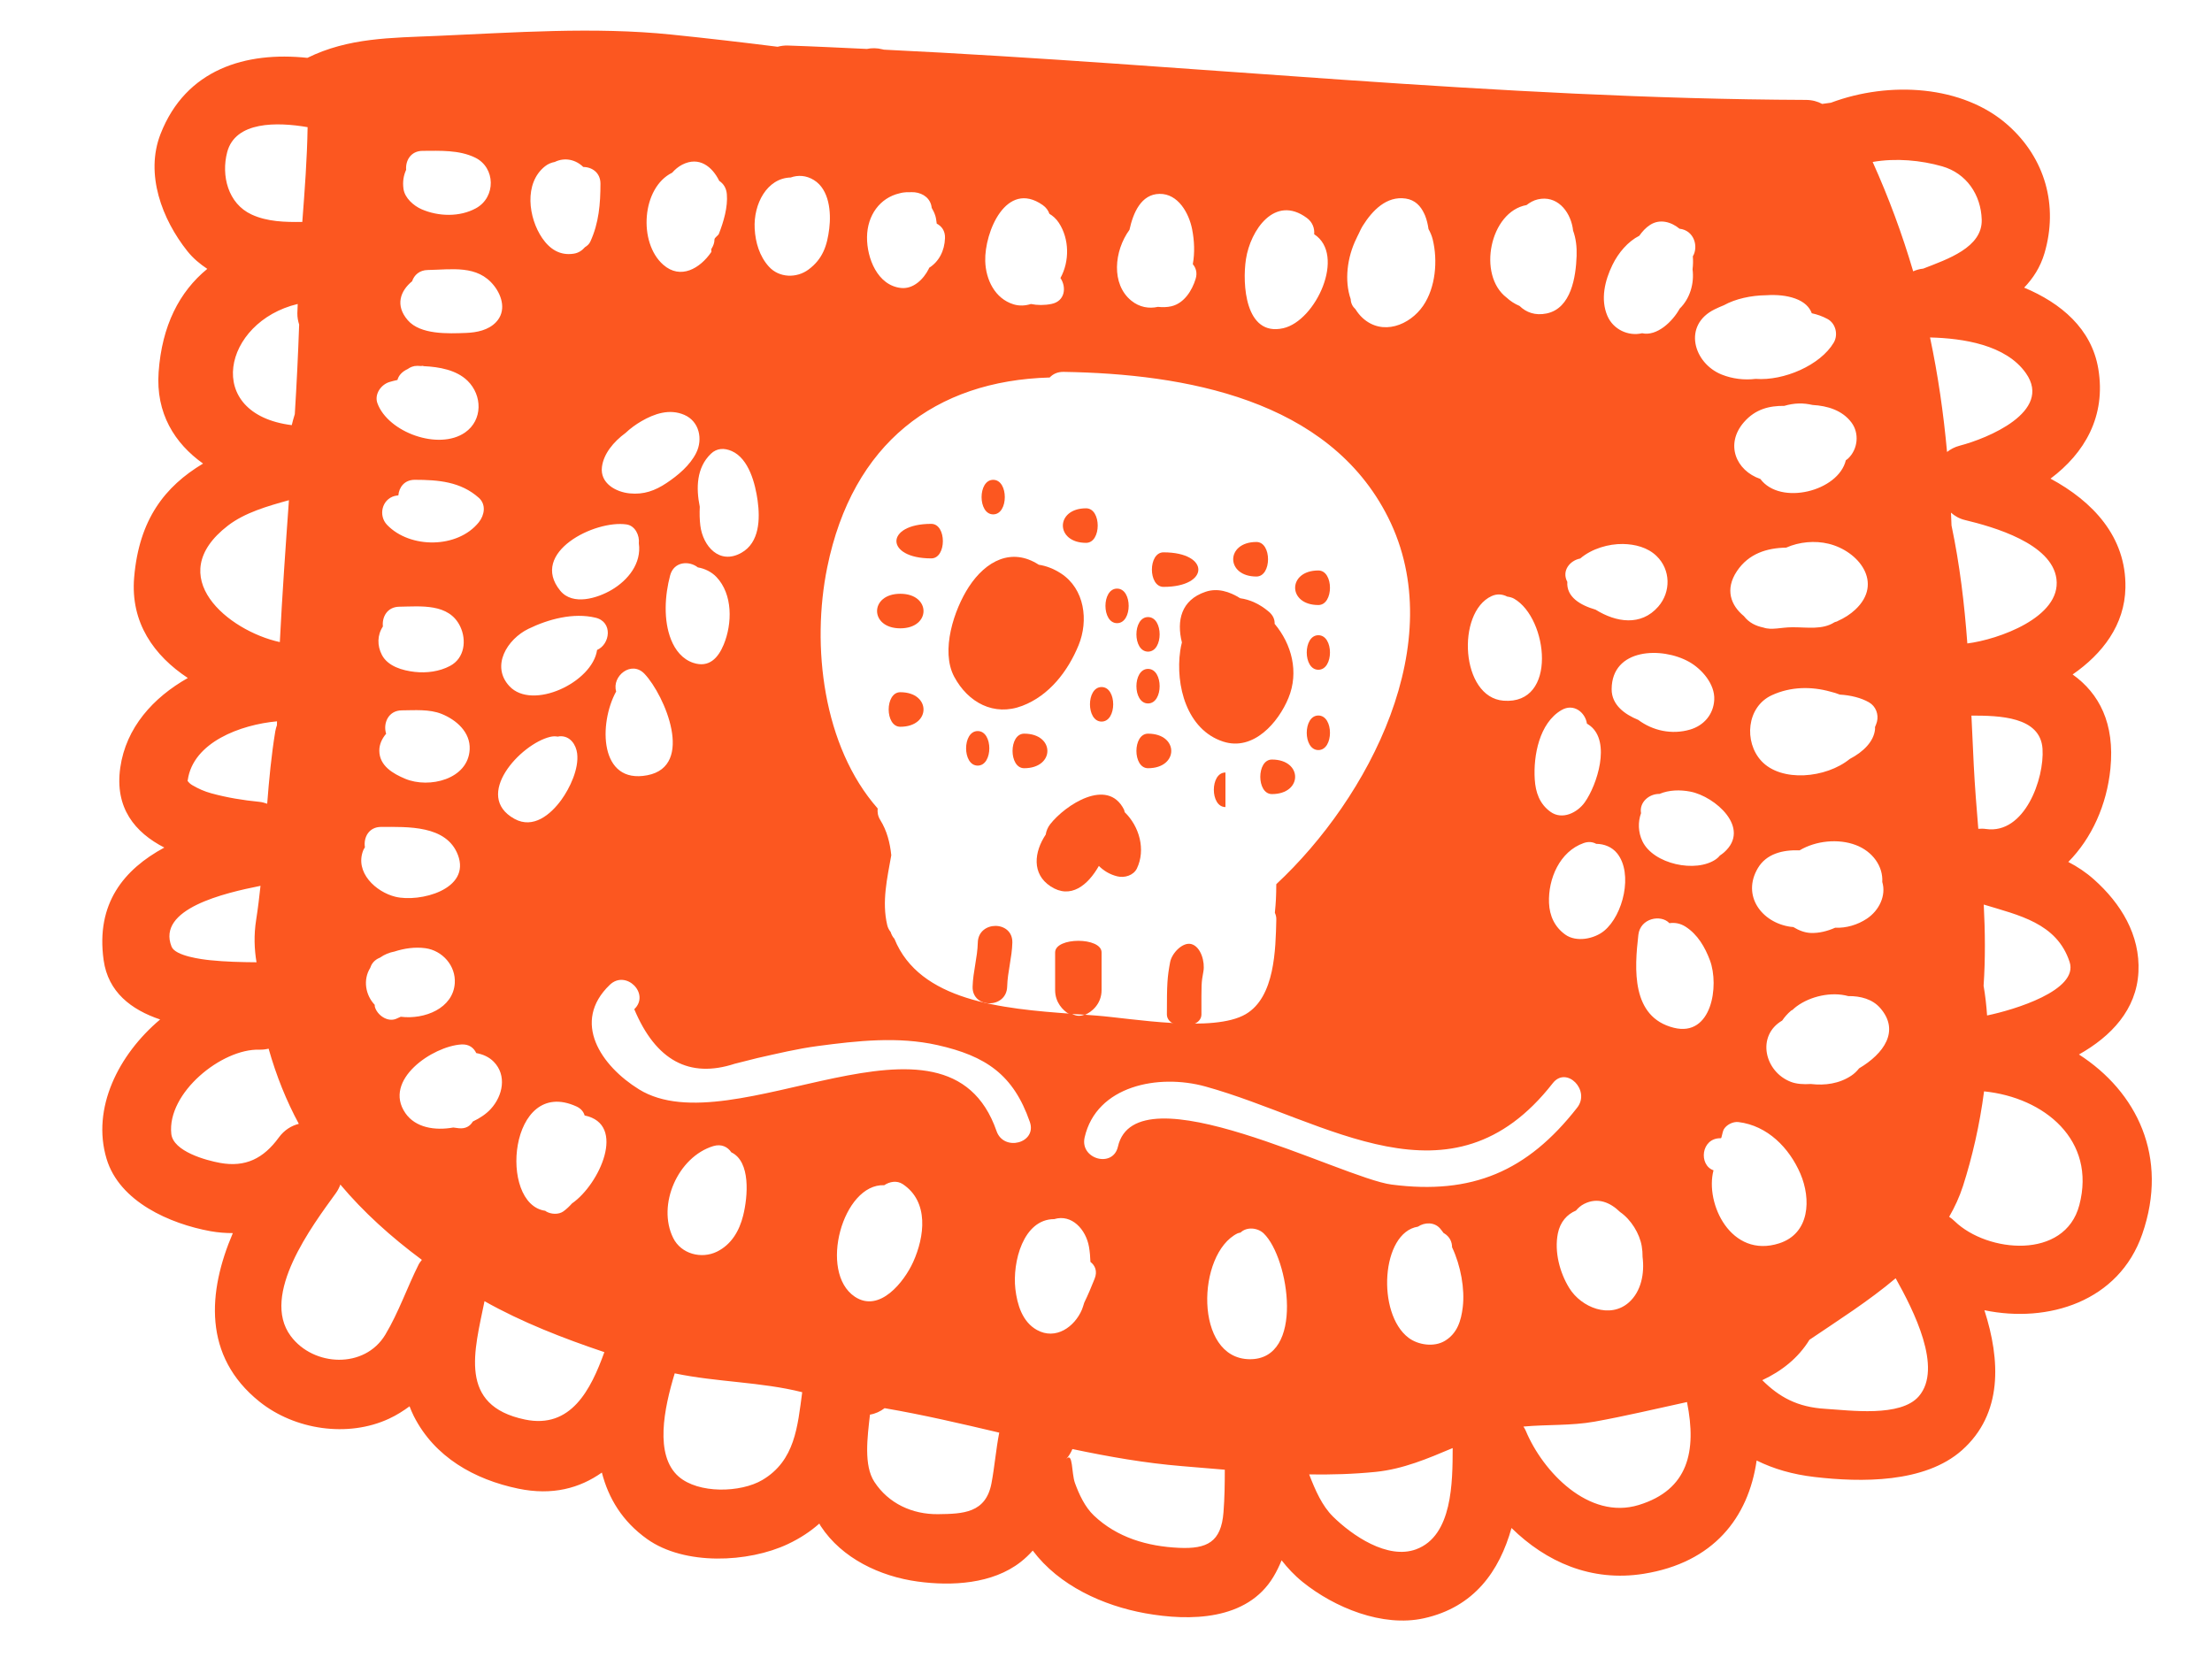 <?xml version="1.0" encoding="utf-8"?>
<!-- Generator: Adobe Illustrator 15.1.0, SVG Export Plug-In . SVG Version: 6.00 Build 0)  -->
<!DOCTYPE svg PUBLIC "-//W3C//DTD SVG 1.1//EN" "http://www.w3.org/Graphics/SVG/1.1/DTD/svg11.dtd">
<svg version="1.1" id="Layer_1" xmlns="http://www.w3.org/2000/svg" xmlns:xlink="http://www.w3.org/1999/xlink" x="0px" y="0px"
	 width="142.857px" height="108.036px" viewBox="0 0 142.857 108.036" enable-background="new 0 0 142.857 108.036"
	 xml:space="preserve">
<g>
	<path fill="#FC5720" d="M85.143,41.028c-1,0-1,2.231,0,2.231S86.143,41.028,85.143,41.028z"/>
	<path fill="#FC5720" d="M85.143,46.214c-1,0-1,2.232,0,2.232S86.143,46.214,85.143,46.214z"/>
	<path fill="#FC5720" d="M66.143,47.386c-1,0-1,2.232,0,2.232C68.143,49.618,68.143,47.386,66.143,47.386z"/>
	<path fill="#FC5720" d="M72.589,52.288c-1.061-2.105-3.802-0.284-4.764,0.946c-0.159,0.203-0.253,0.435-0.289,0.669
		c-0.747,1.122-0.918,2.537,0.312,3.345c1.3,0.854,2.418-0.081,3.119-1.318c0.313,0.307,0.691,0.549,1.198,0.674
		c0.456,0.112,1.042-0.059,1.26-0.513c0.578-1.206,0.165-2.711-0.791-3.635C72.616,52.399,72.618,52.344,72.589,52.288z"/>
	<path fill="#FC5720" d="M79.143,49.895c-1,0-1,2.232,0,2.232V49.895z"/>
	<path fill="#FC5720" d="M76.941,60.977c-0.547-0.15-1.262,0.574-1.372,1.172c-0.182,0.984-0.208,1.366-0.208,3.366
		c0,1,2.231,1,2.231,0c0-2-0.016-1.992,0.127-2.773C77.831,62.145,77.565,61.148,76.941,60.977z"/>
	<path fill="#FC5720" d="M81.143,37.237c1,0,1-2.231,0-2.231C79.143,35.005,79.143,37.237,81.143,37.237z"/>
	<path fill="#FC5720" d="M58.143,40.583c2,0,2-2.232,0-2.232S56.143,40.583,58.143,40.583z"/>
	<path fill="#FC5720" d="M60.143,36.066c1,0,1-2.231,0-2.231C57.143,33.835,57.143,36.066,60.143,36.066z"/>
	<path fill="#FC5720" d="M76.331,41.495c-0.045,0.175-0.083,0.354-0.109,0.539c-0.315,2.219,0.412,5.098,2.775,5.865
		c1.955,0.634,3.567-1.238,4.216-2.821c0.687-1.673,0.208-3.473-0.894-4.785c0.013-0.266-0.092-0.542-0.368-0.778
		c-0.602-0.513-1.236-0.79-1.856-0.875c-0.697-0.438-1.469-0.677-2.241-0.416C76.275,38.757,75.98,40.092,76.331,41.495z"/>
	<path fill="#FC5720" d="M82.143,49.058c-1,0-1,2.231,0,2.231C84.143,51.29,84.143,49.058,82.143,49.058z"/>
	<path fill="#FC5720" d="M63.149,60.881c-0.022,0.959-0.309,1.885-0.335,2.844c-0.038,1.441,2.194,1.436,2.232,0
		c0.025-0.956,0.312-1.883,0.334-2.844C65.413,59.442,63.182,59.445,63.149,60.881z"/>
	<path fill="#FC5720" d="M85.143,39.078c1,0,1-2.232,0-2.232C83.143,36.846,83.143,39.078,85.143,39.078z"/>
	<path fill="#FC5720" d="M58.143,44.709c-1,0-1,2.232,0,2.232C60.143,46.941,60.143,44.709,58.143,44.709z"/>
	<path fill="#FC5720" d="M74.143,49.618c2,0,2-2.232,0-2.232C73.143,47.386,73.143,49.618,74.143,49.618z"/>
	<path fill="#FC5720" d="M134.265,68.108c2.084-1.175,3.718-2.896,3.841-5.328c0.121-2.392-1.137-4.433-2.877-5.981
		c-0.521-0.464-1.076-0.828-1.653-1.127c1.513-1.528,2.487-3.683,2.72-6.025c0.292-2.932-0.728-4.862-2.44-6.084
		c1.933-1.338,3.364-3.204,3.409-5.602c0.063-3.302-2.124-5.582-4.837-7.047c2.189-1.638,3.601-4.016,3.085-7.097
		c-0.434-2.591-2.417-4.246-4.788-5.239c0.574-0.601,1.044-1.31,1.313-2.223c0.904-3.07,0.047-6.135-2.361-8.273
		c-2.912-2.586-7.667-2.86-11.433-1.447c-0.188,0.025-0.375,0.052-0.563,0.077c-0.293-0.157-0.64-0.257-1.051-0.259
		c-19.939-0.078-39.68-2.289-59.542-3.245c-0.03-0.008-0.062-0.014-0.092-0.021c-0.369-0.095-0.704-0.089-1.01-0.026
		c-1.701-0.078-3.401-0.164-5.104-0.22c-0.244-0.008-0.46,0.027-0.663,0.079c-2.291-0.288-4.583-0.553-6.865-0.787
		c-5.005-0.514-10.155-0.128-15.167,0.087c-2.934,0.126-5.688,0.11-8.336,1.417c-3.975-0.422-7.845,0.727-9.481,4.91
		C9.35,11.249,10.475,14.18,12.1,16.22c0.375,0.471,0.817,0.832,1.287,1.146c-1.801,1.475-2.928,3.661-3.143,6.667
		c-0.191,2.666,1.041,4.607,2.87,5.908c-2.463,1.476-4.131,3.604-4.45,7.352c-0.25,2.933,1.293,5.062,3.466,6.498
		c-2.236,1.262-3.995,3.205-4.363,5.791c-0.371,2.605,0.951,4.186,2.844,5.161c-2.596,1.407-4.43,3.598-3.919,7.268
		c0.288,2.064,1.779,3.205,3.65,3.836c-2.694,2.269-4.438,5.735-3.46,8.997c0.833,2.782,4.11,4.203,6.707,4.676
		c0.5,0.09,0.98,0.124,1.448,0.125c-1.619,3.783-1.946,7.946,1.718,10.884c2.272,1.822,5.702,2.341,8.367,1.104
		c0.499-0.231,0.928-0.507,1.328-0.801c0.079,0.209,0.167,0.418,0.273,0.63c1.338,2.649,3.917,4.1,6.75,4.688
		c2.195,0.456,3.961-0.024,5.397-1.04c0.425,1.654,1.316,3.151,2.923,4.295c2.417,1.721,6.534,1.531,9.09,0.325
		c0.804-0.379,1.469-0.826,2.032-1.324c0.032,0.051,0.051,0.104,0.085,0.155c1.372,2.1,3.849,3.259,6.259,3.588
		c2.21,0.303,4.835,0.162,6.655-1.26c0.299-0.233,0.555-0.481,0.784-0.739c1.7,2.267,4.545,3.559,7.266,4.05
		c2.874,0.516,6.575,0.479,8.278-2.356c0.208-0.346,0.378-0.702,0.528-1.065c0.387,0.494,0.823,0.967,1.36,1.4
		c2.049,1.652,5.156,2.936,7.827,2.345c3.26-0.721,4.882-3.056,5.661-5.832c2.222,2.181,5.142,3.498,8.53,2.958
		c4.5-0.716,6.767-3.61,7.301-7.318c1.102,0.544,2.318,0.899,3.736,1.064c2.994,0.35,7.121,0.41,9.528-1.731
		c2.64-2.349,2.485-5.813,1.446-9.039c4.111,0.854,8.683-0.558,10.194-4.915C140.087,74.714,137.991,70.508,134.265,68.108z
		 M133.661,62.132c0.601,1.837-3.606,3.101-5.33,3.456c-0.043-0.653-0.118-1.295-0.225-1.92c0.118-1.736,0.1-3.487,0.01-5.244
		C130.362,59.113,132.836,59.61,133.661,62.132z M127.764,53.533c-0.113-1.37-0.223-2.734-0.292-4.085
		c-0.055-1.079-0.103-2.155-0.152-3.229c1.775,0.003,4.453,0.048,4.592,2.145c0.127,1.931-1.156,5.537-3.65,5.18
		C128.089,53.518,127.924,53.521,127.764,53.533z M132.811,37.393c0.316,2.482-3.775,3.92-5.755,4.166
		c-0.188-2.552-0.49-5.091-1.022-7.62c-0.007-0.277-0.024-0.551-0.035-0.828c0.239,0.209,0.525,0.387,0.911,0.479
		C128.737,34.03,132.519,35.101,132.811,37.393z M125.427,10.742c1.578,0.452,2.509,1.839,2.558,3.444
		c0.053,1.801-2.22,2.557-3.778,3.164c-0.243,0.023-0.455,0.09-0.649,0.175c-0.704-2.392-1.573-4.747-2.616-7.064
		C122.442,10.197,124.062,10.352,125.427,10.742z M115.098,65.917c0.158-0.23,0.346-0.447,0.574-0.639
		c0.031-0.026,0.064-0.03,0.095-0.052c0.08-0.075,0.162-0.15,0.254-0.218c0.893-0.664,2.252-0.972,3.345-0.671
		c0.797-0.011,1.566,0.198,2.066,0.774c1.282,1.471,0.235,2.944-1.367,3.892c-0.145,0.186-0.314,0.347-0.502,0.472
		c-0.774,0.518-1.706,0.648-2.614,0.539c-0.489,0.033-0.939-0.002-1.291-0.138C113.945,69.215,113.427,66.891,115.098,65.917z
		 M113.529,56.069c0.548-0.923,1.603-1.19,2.692-1.145c1.065-0.633,2.511-0.765,3.622-0.347c1.103,0.414,1.78,1.384,1.719,2.387
		c0.264,0.874-0.197,1.842-0.997,2.374c-0.599,0.398-1.333,0.614-2.049,0.584c-0.508,0.225-1.045,0.355-1.563,0.337
		c-0.384-0.013-0.776-0.16-1.134-0.381c-0.064-0.008-0.131-0.01-0.194-0.02C113.779,59.588,112.472,57.85,113.529,56.069z
		 M121.217,46.624c-0.031,0.12-0.081,0.227-0.125,0.338c-0.002,0.048,0.008,0.089,0.003,0.138c-0.076,0.788-0.75,1.461-1.633,1.921
		c-1.536,1.25-4.428,1.519-5.711,0.126c-1.131-1.226-0.959-3.489,0.678-4.244c1.206-0.556,2.543-0.58,3.795-0.228
		c0.207,0.049,0.405,0.112,0.596,0.188c0.708,0.042,1.375,0.208,1.885,0.5C121.144,45.613,121.344,46.142,121.217,46.624z
		 M119.819,39.375c-0.325,0.304-0.711,0.547-1.134,0.737c-0.077,0.056-0.142,0.038-0.224,0.088
		c-0.768,0.484-1.729,0.315-2.594,0.315c-0.05,0-0.099,0-0.149,0c-0.669,0-1.309,0.203-1.83,0.018
		c-0.493-0.103-0.924-0.304-1.264-0.741c-0.84-0.688-1.239-1.721-0.448-2.904c0.761-1.136,1.936-1.496,3.18-1.517
		c0.842-0.375,1.852-0.466,2.735-0.252C120.044,35.591,121.662,37.65,119.819,39.375z M102.279,54.452
		c0.319-0.112,0.59-0.069,0.808,0.051c0.514,0.003,1.021,0.198,1.357,0.619c1.037,1.298,0.388,3.987-0.845,5
		c-0.633,0.521-1.796,0.758-2.513,0.24c-0.681-0.492-1.01-1.202-1.046-2.04C99.975,56.765,100.729,54.997,102.279,54.452z
		 M99.118,50.334c-0.096-1.521,0.293-3.632,1.724-4.469c0.803-0.47,1.545,0.166,1.646,0.872c0.068,0.046,0.137,0.084,0.208,0.14
		c1.348,1.047,0.448,3.825-0.349,4.945c-0.47,0.661-1.449,1.164-2.215,0.61C99.429,51.924,99.17,51.178,99.118,50.334z
		 M104.631,78.284c0.706,0.486,1.263,1.393,1.398,2.211c0.037,0.222,0.056,0.457,0.053,0.689c0.135,1.062-0.086,2.228-0.885,2.938
		c-1.214,1.079-3.07,0.328-3.844-0.92c-0.625-1.007-0.977-2.359-0.742-3.535c0.147-0.741,0.594-1.237,1.168-1.477
		c0.144-0.169,0.311-0.323,0.533-0.434C103.188,77.314,103.993,77.662,104.631,78.284z M104.085,44.509
		c0.013-2.649,3.244-2.75,5.003-1.761c0.821,0.462,1.675,1.436,1.623,2.448c-0.048,0.939-0.661,1.663-1.562,1.927
		c-1.183,0.347-2.417,0.069-3.347-0.627C104.945,46.146,104.079,45.541,104.085,44.509z M107.171,51.279
		c0.621-0.262,1.341-0.277,2.001-0.148c1.579,0.306,3.948,2.35,2.17,3.926c-0.088,0.078-0.178,0.138-0.267,0.201
		c-0.066,0.083-0.143,0.161-0.241,0.23c-1.299,0.919-4.06,0.327-4.764-1.157c-0.274-0.578-0.296-1.231-0.087-1.81
		C105.853,51.821,106.51,51.263,107.171,51.279z M119.354,29.617c-0.043,0.042-0.098,0.072-0.145,0.111
		c-0.479,2.008-4.231,2.943-5.52,1.208c-1.584-0.541-2.292-2.256-1.058-3.67c0.742-0.851,1.646-1.06,2.602-1.051
		c0.305-0.091,0.625-0.147,0.952-0.155c0.293-0.007,0.589,0.03,0.876,0.096c0.955,0.054,1.915,0.338,2.51,1.131
		C120.095,27.983,119.99,29.016,119.354,29.617z M110.742,19.976c0.184-0.09,0.381-0.178,0.588-0.26
		c0.751-0.417,1.761-0.636,2.732-0.647c0.669-0.043,1.322,0.011,1.885,0.216c0.586,0.213,0.915,0.551,1.059,0.938
		c0.002,0.004,0.005,0.007,0.007,0.011c0.342,0.073,0.675,0.187,1.014,0.37c0.533,0.289,0.702,1.016,0.4,1.527
		c-0.862,1.457-3.227,2.481-5.043,2.34c-0.728,0.09-1.496,0-2.191-0.278C109.367,23.461,108.654,20.997,110.742,19.976z
		 M104.137,17.109c0.385-0.789,1.004-1.514,1.734-1.882c0.19-0.268,0.409-0.516,0.699-0.703c0.63-0.406,1.365-0.193,1.898,0.249
		c0.954,0.106,1.236,1.164,0.86,1.782c0.022,0.274,0.017,0.554-0.018,0.836c0.118,0.923-0.168,1.897-0.831,2.543
		c-0.464,0.846-1.481,1.802-2.426,1.589c-0.895,0.211-1.866-0.242-2.243-1.121C103.352,19.333,103.645,18.118,104.137,17.109z
		 M104.811,35.136c0.783,0.013,1.6,0.218,2.176,0.778c0.913,0.883,0.938,2.317,0.107,3.268c-1.116,1.28-2.729,1.016-4.045,0.196
		c-1.014-0.296-1.892-0.83-1.827-1.794c-0.383-0.719,0.169-1.383,0.833-1.51C102.798,35.435,103.891,35.122,104.811,35.136z
		 M98.589,13.244c0.213-0.165,0.445-0.301,0.724-0.366c1.215-0.282,2.056,0.715,2.254,1.823c0.011,0.061,0.018,0.127,0.026,0.19
		c0.185,0.501,0.25,1.059,0.229,1.641c-0.048,1.331-0.342,3.383-1.936,3.714c-0.741,0.153-1.318-0.068-1.75-0.486
		c-0.325-0.138-0.601-0.321-0.835-0.538C95.391,17.769,96.223,13.67,98.589,13.244z M96.325,38.504
		c0.373-0.173,0.725-0.123,1.018,0.03c0.159,0.021,0.313,0.062,0.443,0.136c2.187,1.258,2.836,6.861-0.685,6.587
		C94.328,45.042,94.047,39.56,96.325,38.504z M87.604,15.395c0.037-0.093,0.088-0.177,0.13-0.268
		c0.001-0.001,0.002-0.002,0.002-0.003c0.088-0.188,0.173-0.377,0.281-0.549c0.608-0.969,1.525-1.937,2.771-1.75
		c0.601,0.09,0.966,0.482,1.194,0.979c0.021,0.038,0.037,0.074,0.052,0.114c0.11,0.275,0.181,0.573,0.223,0.876
		c0.114,0.207,0.212,0.427,0.273,0.675c0.332,1.357,0.19,3.097-0.617,4.276c-0.864,1.263-2.637,1.967-3.919,0.786
		c-0.18-0.166-0.326-0.356-0.456-0.561c-0.18-0.164-0.296-0.379-0.306-0.649C86.817,18.132,86.997,16.623,87.604,15.395z
		 M80.467,16.738c0.285-1.863,1.859-4.193,3.934-2.66c0.376,0.279,0.504,0.675,0.472,1.051c2.065,1.34,0.109,5.597-2,6.071
		C80.404,21.756,80.225,18.315,80.467,16.738z M72.944,14.844c0.238-1.094,0.75-2.304,1.942-2.322
		c1.203-0.019,1.903,1.251,2.105,2.286c0.145,0.739,0.179,1.517,0.044,2.255c0.201,0.237,0.304,0.556,0.182,0.952
		c-0.229,0.749-0.741,1.573-1.565,1.767c-0.276,0.065-0.575,0.07-0.87,0.038c-0.578,0.129-1.189,0.028-1.715-0.397
		C71.746,18.353,71.951,16.203,72.944,14.844z M67.338,13.242c0.224,0.157,0.363,0.354,0.435,0.566
		c0.222,0.135,0.434,0.312,0.613,0.587c0.68,1.04,0.697,2.481,0.1,3.562c0.399,0.586,0.305,1.497-0.579,1.674
		c-0.46,0.092-0.907,0.089-1.326,0.004c-0.359,0.111-0.74,0.14-1.128,0.02c-1.2-0.37-1.792-1.598-1.824-2.795
		C63.577,15.001,64.98,11.596,67.338,13.242z M58.091,12.487c0.081-0.023,0.159-0.04,0.238-0.051c0.064-0.009,0.13-0.015,0.197-0.02
		c0.051-0.001,0.101-0.002,0.151,0.001c0.131-0.002,0.261-0.013,0.401,0.003c0.566,0.062,1.035,0.419,1.094,1.005
		c0.095,0.163,0.18,0.335,0.238,0.523c0.05,0.161,0.061,0.33,0.087,0.496c0.314,0.163,0.55,0.462,0.534,0.933
		c-0.028,0.831-0.397,1.523-1.023,1.92c-0.012,0.024-0.019,0.05-0.03,0.074c-0.328,0.653-0.986,1.313-1.784,1.229
		c-1.524-0.159-2.215-1.935-2.199-3.289C56.01,13.905,56.831,12.778,58.091,12.487z M67.793,24.382
		c0.206-0.221,0.501-0.369,0.898-0.363c7.805,0.125,17.12,1.752,20.958,9.402c4.043,8.057-1.257,18.13-7.223,23.688
		c-0.005,0.79-0.024,1.161-0.092,1.843c0.063,0.153,0.099,0.264,0.093,0.463c-0.047,1.884-0.084,4.979-1.973,6.087
		c-2.089,1.224-7.377,0.267-9.655,0.093c-0.253-0.02-0.511-0.038-0.772-0.057c-0.259,0.11-0.539,0.094-0.787-0.057
		c-4.545-0.327-9.855-0.827-11.478-4.849c-0.11-0.12-0.19-0.266-0.243-0.438c-0.094-0.12-0.175-0.256-0.219-0.44
		c-0.359-1.521-0.004-3.014,0.261-4.517c-0.084-0.81-0.282-1.584-0.708-2.269c-0.165-0.263-0.194-0.513-0.17-0.751
		c-3.537-4.018-4.29-10.509-3.259-15.57C55.057,28.624,60.4,24.586,67.793,24.382z M51.066,11.464
		c0.468-0.167,0.997-0.145,1.498,0.165c0.997,0.614,1.12,2.082,0.992,3.129c-0.134,1.101-0.418,1.967-1.34,2.651
		c-0.767,0.57-1.894,0.545-2.556-0.185c-0.611-0.671-0.874-1.57-0.921-2.462C48.656,13.186,49.524,11.505,51.066,11.464z
		 M48.93,32.335c0.163,1.184,0.129,2.709-1.054,3.372c-1.413,0.792-2.475-0.429-2.645-1.748c-0.051-0.4-0.056-0.814-0.038-1.229
		c-0.246-1.213-0.214-2.522,0.716-3.42c0.392-0.379,0.879-0.384,1.353-0.174C48.372,29.626,48.781,31.259,48.93,32.335z
		 M41.632,43.53c1.302,1.388,3.248,5.949,0.178,6.542c-3.114,0.603-3.152-3.351-2.016-5.413
		C39.496,43.678,40.78,42.621,41.632,43.53z M39.493,38.104c-0.898,0.527-2.498,1.037-3.309,0.05
		c-2.025-2.469,2.243-4.59,4.286-4.28c0.549,0.083,0.846,0.706,0.788,1.221C41.441,36.38,40.568,37.474,39.493,38.104z
		 M43.339,41.314c-0.502-1.262-0.404-2.86-0.059-4.152c0.241-0.902,1.225-0.961,1.789-0.515c0.455,0.075,0.895,0.3,1.198,0.618
		c1.065,1.12,1.032,3.012,0.471,4.37c-0.357,0.86-0.943,1.511-1.956,1.18C44.071,42.582,43.607,41.987,43.339,41.314z M43.41,11.155
		c0.186-0.209,0.396-0.389,0.65-0.52c1.093-0.558,1.939,0.129,2.391,1.048c0.267,0.177,0.455,0.452,0.49,0.85
		c0.074,0.842-0.208,1.783-0.512,2.568c-0.048,0.12-0.287,0.244-0.287,0.369c0,0.001,0,0.003,0,0.004c0,0.201-0.07,0.399-0.19,0.589
		c-0.046,0.074,0.024,0.158-0.024,0.228c-0.714,1.042-1.974,1.795-3.096,0.807C41.209,15.671,41.443,12.12,43.41,11.155z
		 M40.401,27.962c0.311-0.294,0.664-0.548,1.009-0.749c0.853-0.499,1.835-0.83,2.787-0.416c0.971,0.423,1.207,1.571,0.765,2.456
		c-0.401,0.805-1.178,1.454-1.913,1.944c-0.75,0.499-1.474,0.761-2.385,0.67c-0.889-0.088-1.922-0.653-1.789-1.708
		C38.981,29.318,39.613,28.541,40.401,27.962z M35.201,10.739c0.19-0.151,0.408-0.238,0.627-0.279
		c0.645-0.314,1.353-0.154,1.841,0.325c0.556,0.001,1.11,0.361,1.11,1.078c-0.001,1.307-0.102,2.541-0.654,3.742
		c-0.076,0.164-0.202,0.272-0.344,0.358c-0.185,0.211-0.415,0.373-0.721,0.421c-0.887,0.142-1.549-0.286-2.042-1.004
		C34.128,14.08,33.818,11.834,35.201,10.739z M34.124,40.617c1.289-0.628,2.908-1.063,4.338-0.72
		c1.133,0.271,0.947,1.714,0.099,2.083c-0.298,2.099-4.183,3.926-5.66,2.341C31.681,43.012,32.766,41.278,34.124,40.617z
		 M36.25,51.667c-0.683,0.939-1.809,1.892-3.024,1.222c-2.701-1.49,0.39-4.835,2.302-5.295c0.177-0.043,0.34-0.046,0.488-0.017
		c0.048-0.004,0.091-0.02,0.142-0.023c0.662-0.033,1.046,0.538,1.117,1.116C37.394,49.654,36.811,50.893,36.25,51.667z
		 M26.229,10.968c-0.048-0.591,0.297-1.221,1.062-1.224c1.124-0.005,2.353-0.069,3.391,0.434c1.328,0.643,1.356,2.561,0.058,3.272
		c-1.054,0.579-2.43,0.537-3.512,0.066c-0.511-0.223-1.086-0.724-1.169-1.311C25.992,11.726,26.065,11.338,26.229,10.968z
		 M26.614,18.167c0.134-0.397,0.471-0.72,1.012-0.728c1.54-0.023,3.209-0.352,4.281,1.015c0.536,0.682,0.795,1.648,0.13,2.352
		c-0.495,0.523-1.25,0.671-1.943,0.698c-1.14,0.042-2.941,0.125-3.759-0.822C25.502,19.719,25.859,18.785,26.614,18.167z
		 M24.938,47.391c-0.21-0.65,0.125-1.506,1.016-1.51c0.831-0.005,1.775-0.087,2.564,0.229c0.936,0.375,1.871,1.172,1.815,2.293
		c-0.096,1.936-2.622,2.543-4.164,1.897c-0.785-0.329-1.664-0.834-1.672-1.808C24.492,48.082,24.672,47.7,24.938,47.391z
		 M24.729,40.462c-0.068-0.602,0.273-1.264,1.056-1.275c1.379-0.018,3.207-0.24,3.934,1.27c0.426,0.886,0.291,2.054-0.654,2.554
		c-0.692,0.367-1.514,0.471-2.286,0.385c-0.77-0.087-1.729-0.349-2.118-1.102C24.357,41.703,24.357,41.027,24.729,40.462z
		 M24.996,33.898c-0.572-0.6-0.335-1.644,0.493-1.865c0.078-0.021,0.159-0.022,0.238-0.038c0.044-0.519,0.39-1.006,1.062-1.005
		c1.51,0.001,2.962,0.116,4.135,1.163c0.489,0.437,0.363,1.126,0,1.578C29.555,35.441,26.472,35.445,24.996,33.898z M25.155,24.673
		c0.165-0.049,0.336-0.094,0.514-0.132c0.072-0.284,0.292-0.535,0.66-0.705c0.168-0.12,0.365-0.208,0.627-0.207
		c0.078,0,0.162,0.01,0.241,0.012c0.034-0.001,0.058-0.012,0.093-0.012c0.03,0,0.05,0.018,0.078,0.021
		c0.997,0.046,2.111,0.243,2.827,0.943c0.961,0.939,0.99,2.539-0.16,3.34c-1.696,1.18-4.971-0.005-5.66-1.888
		C24.162,25.464,24.608,24.836,25.155,24.673z M23.462,54.912c0.029-0.074,0.073-0.122,0.105-0.188
		c-0.098-0.617,0.24-1.315,1.047-1.315c1.712,0.001,4.218-0.124,4.958,1.808c0.854,2.237-2.474,3.083-4.036,2.704
		C24.272,57.612,22.893,56.342,23.462,54.912z M29.371,63.507c-0.109,1.612-1.937,2.356-3.489,2.164
		c-0.101,0.045-0.2,0.092-0.301,0.134c-0.563,0.232-1.226-0.247-1.372-0.779c-0.012-0.044-0.002-0.081-0.008-0.124
		c-0.605-0.64-0.765-1.624-0.292-2.385c0.072-0.226,0.211-0.439,0.479-0.593c0.051-0.028,0.108-0.049,0.16-0.076
		c0.281-0.198,0.593-0.327,0.923-0.388c0.647-0.209,1.329-0.307,2.002-0.217C28.571,61.393,29.447,62.376,29.371,63.507z
		 M14.671,9.831c0.528-2.011,3.228-1.956,5.195-1.618c-0.032,2.045-0.187,4.083-0.343,6.121c-1.117,0.017-2.261-0.011-3.271-0.477
		C14.716,13.149,14.278,11.33,14.671,9.831z M19.32,20.964c-0.067,1.929-0.161,3.857-0.281,5.785
		c-0.075,0.237-0.141,0.474-0.197,0.711c-5.75-0.722-4.442-6.678,0.385-7.827c-0.004,0.199-0.021,0.396-0.023,0.595
		C19.2,20.502,19.25,20.742,19.32,20.964z M14.72,33.949c1.089-0.838,2.55-1.257,3.94-1.642c-0.219,3.053-0.434,6.107-0.588,9.165
		C14.745,40.745,10.457,37.233,14.72,33.949z M12.126,50.383c0.348-2.447,3.414-3.579,5.764-3.794
		c-0.001,0.085-0.003,0.168-0.005,0.253c-0.044,0.124-0.083,0.252-0.107,0.396c-0.255,1.551-0.401,3.112-0.522,4.674
		c-0.16-0.052-0.319-0.104-0.504-0.122c-1.055-0.103-2.083-0.271-3.106-0.551c-0.45-0.123-0.827-0.294-1.226-0.525
		c-0.122-0.07-0.223-0.165-0.308-0.278C12.117,50.418,12.122,50.416,12.126,50.383z M16.824,57.215
		c-0.077,0.73-0.165,1.458-0.279,2.184c-0.157,0.995-0.122,1.898,0.021,2.753c-1.001-0.007-2.001-0.031-3-0.134
		c-0.511-0.052-2.243-0.266-2.486-0.875C10.105,58.698,14.501,57.677,16.824,57.215z M14.208,75.11
		c-0.887-0.161-3.023-0.737-3.145-1.876c-0.283-2.643,3.257-5.512,5.688-5.437c0.219,0.006,0.413-0.022,0.597-0.064
		c0.498,1.759,1.148,3.368,1.951,4.854c-0.481,0.122-0.938,0.397-1.296,0.887C17.019,74.824,15.852,75.41,14.208,75.11z
		 M27.038,81.671c-0.75,1.497-1.288,3.085-2.148,4.525c-1.335,2.236-4.644,2.075-6.113,0.099c-1.978-2.66,1.395-7.134,2.913-9.231
		c0.135-0.187,0.224-0.371,0.291-0.554c1.492,1.775,3.254,3.37,5.265,4.863C27.175,81.472,27.097,81.553,27.038,81.671z
		 M29.633,72.872c-0.112-0.013-0.236-0.028-0.36-0.047c-1.195,0.214-2.447,0.008-3.093-0.931c-1.474-2.141,1.772-4.325,3.62-4.434
		c0.493-0.029,0.802,0.222,0.957,0.557c0.43,0.076,0.826,0.25,1.129,0.559c0.862,0.88,0.589,2.199-0.189,3.049
		c-0.292,0.32-0.7,0.596-1.161,0.813C30.371,72.722,30.082,72.919,29.633,72.872z M33.907,91.687
		c-4.355-0.904-3.26-4.448-2.616-7.645c2.406,1.357,5.083,2.397,7.74,3.291C38.156,89.764,36.873,92.303,33.907,91.687z
		 M36.941,77.728c-0.165,0.184-0.342,0.359-0.555,0.512c-0.311,0.224-0.812,0.193-1.126,0c-0.018-0.011-0.03-0.026-0.046-0.037
		c-3.054-0.418-2.34-8.716,2.009-6.741c0.304,0.138,0.466,0.351,0.534,0.585C40.492,72.611,38.711,76.505,36.941,77.728z
		 M49.236,95.59c-1.398,0.827-4.128,0.9-5.41-0.223c-1.567-1.376-0.941-4.398-0.251-6.664c2.71,0.571,5.576,0.547,8.234,1.218
		C51.512,92.124,51.349,94.34,49.236,95.59z M46.067,74.025c0.525-0.159,0.933,0.055,1.164,0.403
		c1.255,0.593,1.073,2.841,0.764,4.083c-0.242,0.977-0.752,1.869-1.69,2.331c-0.999,0.492-2.315,0.157-2.829-0.883
		C42.418,77.82,43.783,74.72,46.067,74.025z M57.105,76.551c0.354-0.235,0.82-0.321,1.198-0.07c1.709,1.136,1.413,3.395,0.67,5.034
		c-0.566,1.25-2.157,3.309-3.765,2.239C52.841,82.178,54.428,76.433,57.105,76.551z M64.034,95.794
		c-0.364,1.937-1.829,1.984-3.45,2.004c-1.662,0.02-3.201-0.687-4.115-2.088c-0.694-1.062-0.452-2.865-0.284-4.342
		c0.35-0.056,0.669-0.205,0.946-0.416c2.494,0.427,4.95,1.002,7.402,1.58C64.322,93.613,64.238,94.708,64.034,95.794z M64.36,73.056
		c-3.233-9.294-17.023,1.067-23.097-2.699c-2.436-1.509-4.383-4.348-1.878-6.751c1.039-0.996,2.619,0.581,1.578,1.578
		c1.389,3.309,3.552,4.483,6.49,3.522l1.458-0.367c1.294-0.29,2.586-0.603,3.902-0.777c2.543-0.338,5.191-0.632,7.733-0.06
		c3.127,0.704,4.901,1.904,5.964,4.962C66.985,73.827,64.83,74.406,64.36,73.056z M66.966,85.9
		c-0.944-0.525-1.275-1.643-1.391-2.646c-0.199-1.742,0.509-4.513,2.511-4.513c1.126-0.342,2.05,0.666,2.245,1.797
		c0.053,0.313,0.082,0.637,0.092,0.966c0.303,0.231,0.465,0.607,0.271,1.088c-0.21,0.523-0.423,1.042-0.67,1.543
		c-0.05,0.149-0.088,0.305-0.148,0.447C69.402,85.703,68.182,86.576,66.966,85.9z M79.016,97.681
		c-0.151,1.915-1.053,2.374-2.874,2.292c-2.045-0.094-3.993-0.661-5.497-2.088c-0.578-0.549-0.958-1.371-1.224-2.106
		c-0.228-0.631-0.115-2.052-0.567-1.533c0.183-0.209,0.312-0.429,0.405-0.653c2.339,0.492,4.693,0.908,7.095,1.104
		c0.922,0.074,1.836,0.155,2.747,0.23C79.101,95.845,79.088,96.762,79.016,97.681z M80.694,87.79
		c-3.597-0.048-3.411-6.833-0.765-8.131c0.064-0.03,0.124-0.029,0.188-0.049c0.406-0.393,1.118-0.312,1.499,0.057
		C83.259,81.257,84.281,87.84,80.694,87.79z M91.461,100.066c-1.851,0.688-4.148-0.902-5.377-2.116
		c-0.698-0.691-1.138-1.69-1.534-2.719c1.424,0.021,2.855-0.018,4.307-0.165c1.759-0.179,3.357-0.861,4.961-1.538
		C93.812,95.725,93.81,99.196,91.461,100.066z M94.47,84.418c-0.105,0.885-0.352,1.704-1.161,2.189
		c-0.694,0.416-1.722,0.269-2.345-0.204c-2.071-1.568-1.764-6.802,0.61-7.174c0.433-0.29,1.047-0.306,1.418,0.103
		c0.085,0.093,0.162,0.205,0.24,0.309c0.013,0.009,0.024,0.011,0.036,0.018c0.372,0.228,0.508,0.562,0.511,0.9
		C94.346,81.762,94.607,83.261,94.47,84.418z M89.874,76.51c-3.205-0.416-16.522-7.519-17.675-2.45
		c-0.318,1.404-2.47,0.809-2.151-0.593c0.761-3.346,4.769-4.131,7.802-3.291c7.832,2.168,15.854,8.21,22.432-0.214
		c0.885-1.133,2.453,0.459,1.578,1.578C98.636,75.667,95.064,77.181,89.874,76.51z M105.831,97.207
		c-3.224,0.987-6.196-2.159-7.293-4.798c-0.042-0.101-0.097-0.184-0.151-0.269c1.526-0.142,3.078-0.046,4.601-0.319
		c2.003-0.36,3.979-0.836,5.966-1.265c0,0.011,0,0.02,0.002,0.028C109.582,93.732,109.041,96.227,105.831,97.207z M108.099,66.382
		c-2.763-0.689-2.541-3.813-2.289-6.002c0.124-1.085,1.462-1.338,2.005-0.753c0.345-0.051,0.704,0.008,1.045,0.228
		c0.78,0.501,1.255,1.321,1.573,2.173C111.04,63.653,110.562,66.998,108.099,66.382z M110.663,75.589
		c-0.966-0.339-0.814-2.073,0.444-2.073c0.012,0,0.024,0,0.036,0c0.045,0,0.1-0.415,0.172-0.551
		c0.168-0.311,0.597-0.537,0.964-0.492c1.87,0.23,3.278,1.665,3.996,3.338c0.698,1.629,0.617,3.856-1.369,4.494
		C111.801,81.306,110.097,77.74,110.663,75.589z M123.926,90.181c-1.178,1.375-4.477,0.907-6.045,0.813
		c-1.798-0.107-2.97-0.757-4.069-1.85c1.24-0.582,2.312-1.412,3.048-2.609c1.826-1.237,3.818-2.496,5.567-3.973
		C123.589,84.641,125.483,88.365,123.926,90.181z M124.647,21.796c2.112,0.053,4.902,0.463,6.196,2.313
		c1.744,2.491-2.511,4.216-4.27,4.674c-0.335,0.087-0.604,0.233-0.827,0.41C125.517,26.692,125.163,24.225,124.647,21.796z
		 M134.289,77.835c-0.933,3.553-5.941,3.085-8.052,1.042c-0.115-0.11-0.232-0.206-0.354-0.287c0.36-0.625,0.666-1.284,0.894-1.992
		c0.59-1.836,1.079-3.948,1.359-6.109C132.042,70.887,135.39,73.648,134.289,77.835z"/>
	<path fill="#FC5720" d="M72.143,40.249c1,0,1-2.232,0-2.232S71.143,40.249,72.143,40.249z"/>
	<path fill="#FC5720" d="M66.025,45.588c1.739-0.663,2.945-2.238,3.631-3.91c0.657-1.598,0.396-3.64-1.132-4.638
		c-0.48-0.313-0.962-0.491-1.437-0.564c-1.738-1.129-3.411-0.266-4.517,1.429c-0.954,1.465-1.839,4.131-0.944,5.806
		C62.514,45.368,64.186,46.291,66.025,45.588z"/>
	<path fill="#FC5720" d="M74.143,45.435c1,0,1-2.232,0-2.232S73.143,45.435,74.143,45.435z"/>
	<path fill="#FC5720" d="M74.143,42.088c1,0,1-2.232,0-2.232S73.143,42.088,74.143,42.088z"/>
	<path fill="#FC5720" d="M71.143,63.95v-2.434c0-1-3-1-3,0v2.434c0,0.804,0.51,1.308,0.88,1.532
		c0.265,0.019,0.803,0.039,1.063,0.057C70.511,65.357,71.143,64.837,71.143,63.95z"/>
	<path fill="#FC5720" d="M70.143,35.062c1,0,1-2.231,0-2.231C68.143,32.83,68.143,35.062,70.143,35.062z"/>
	<path fill="#FC5720" d="M71.143,46.606c1,0,1-2.231,0-2.231S70.143,46.606,71.143,46.606z"/>
	<path fill="#FC5720" d="M64.143,33.223c1,0,1-2.232,0-2.232S63.143,33.223,64.143,33.223z"/>
	<path fill="#FC5720" d="M75.143,37.906c3,0,3-2.231,0-2.231C74.143,35.674,74.143,37.906,75.143,37.906z"/>
	<path fill="#FC5720" d="M63.143,47.218c-1,0-1,2.232,0,2.232S64.143,47.218,63.143,47.218z"/>
</g>
</svg>
